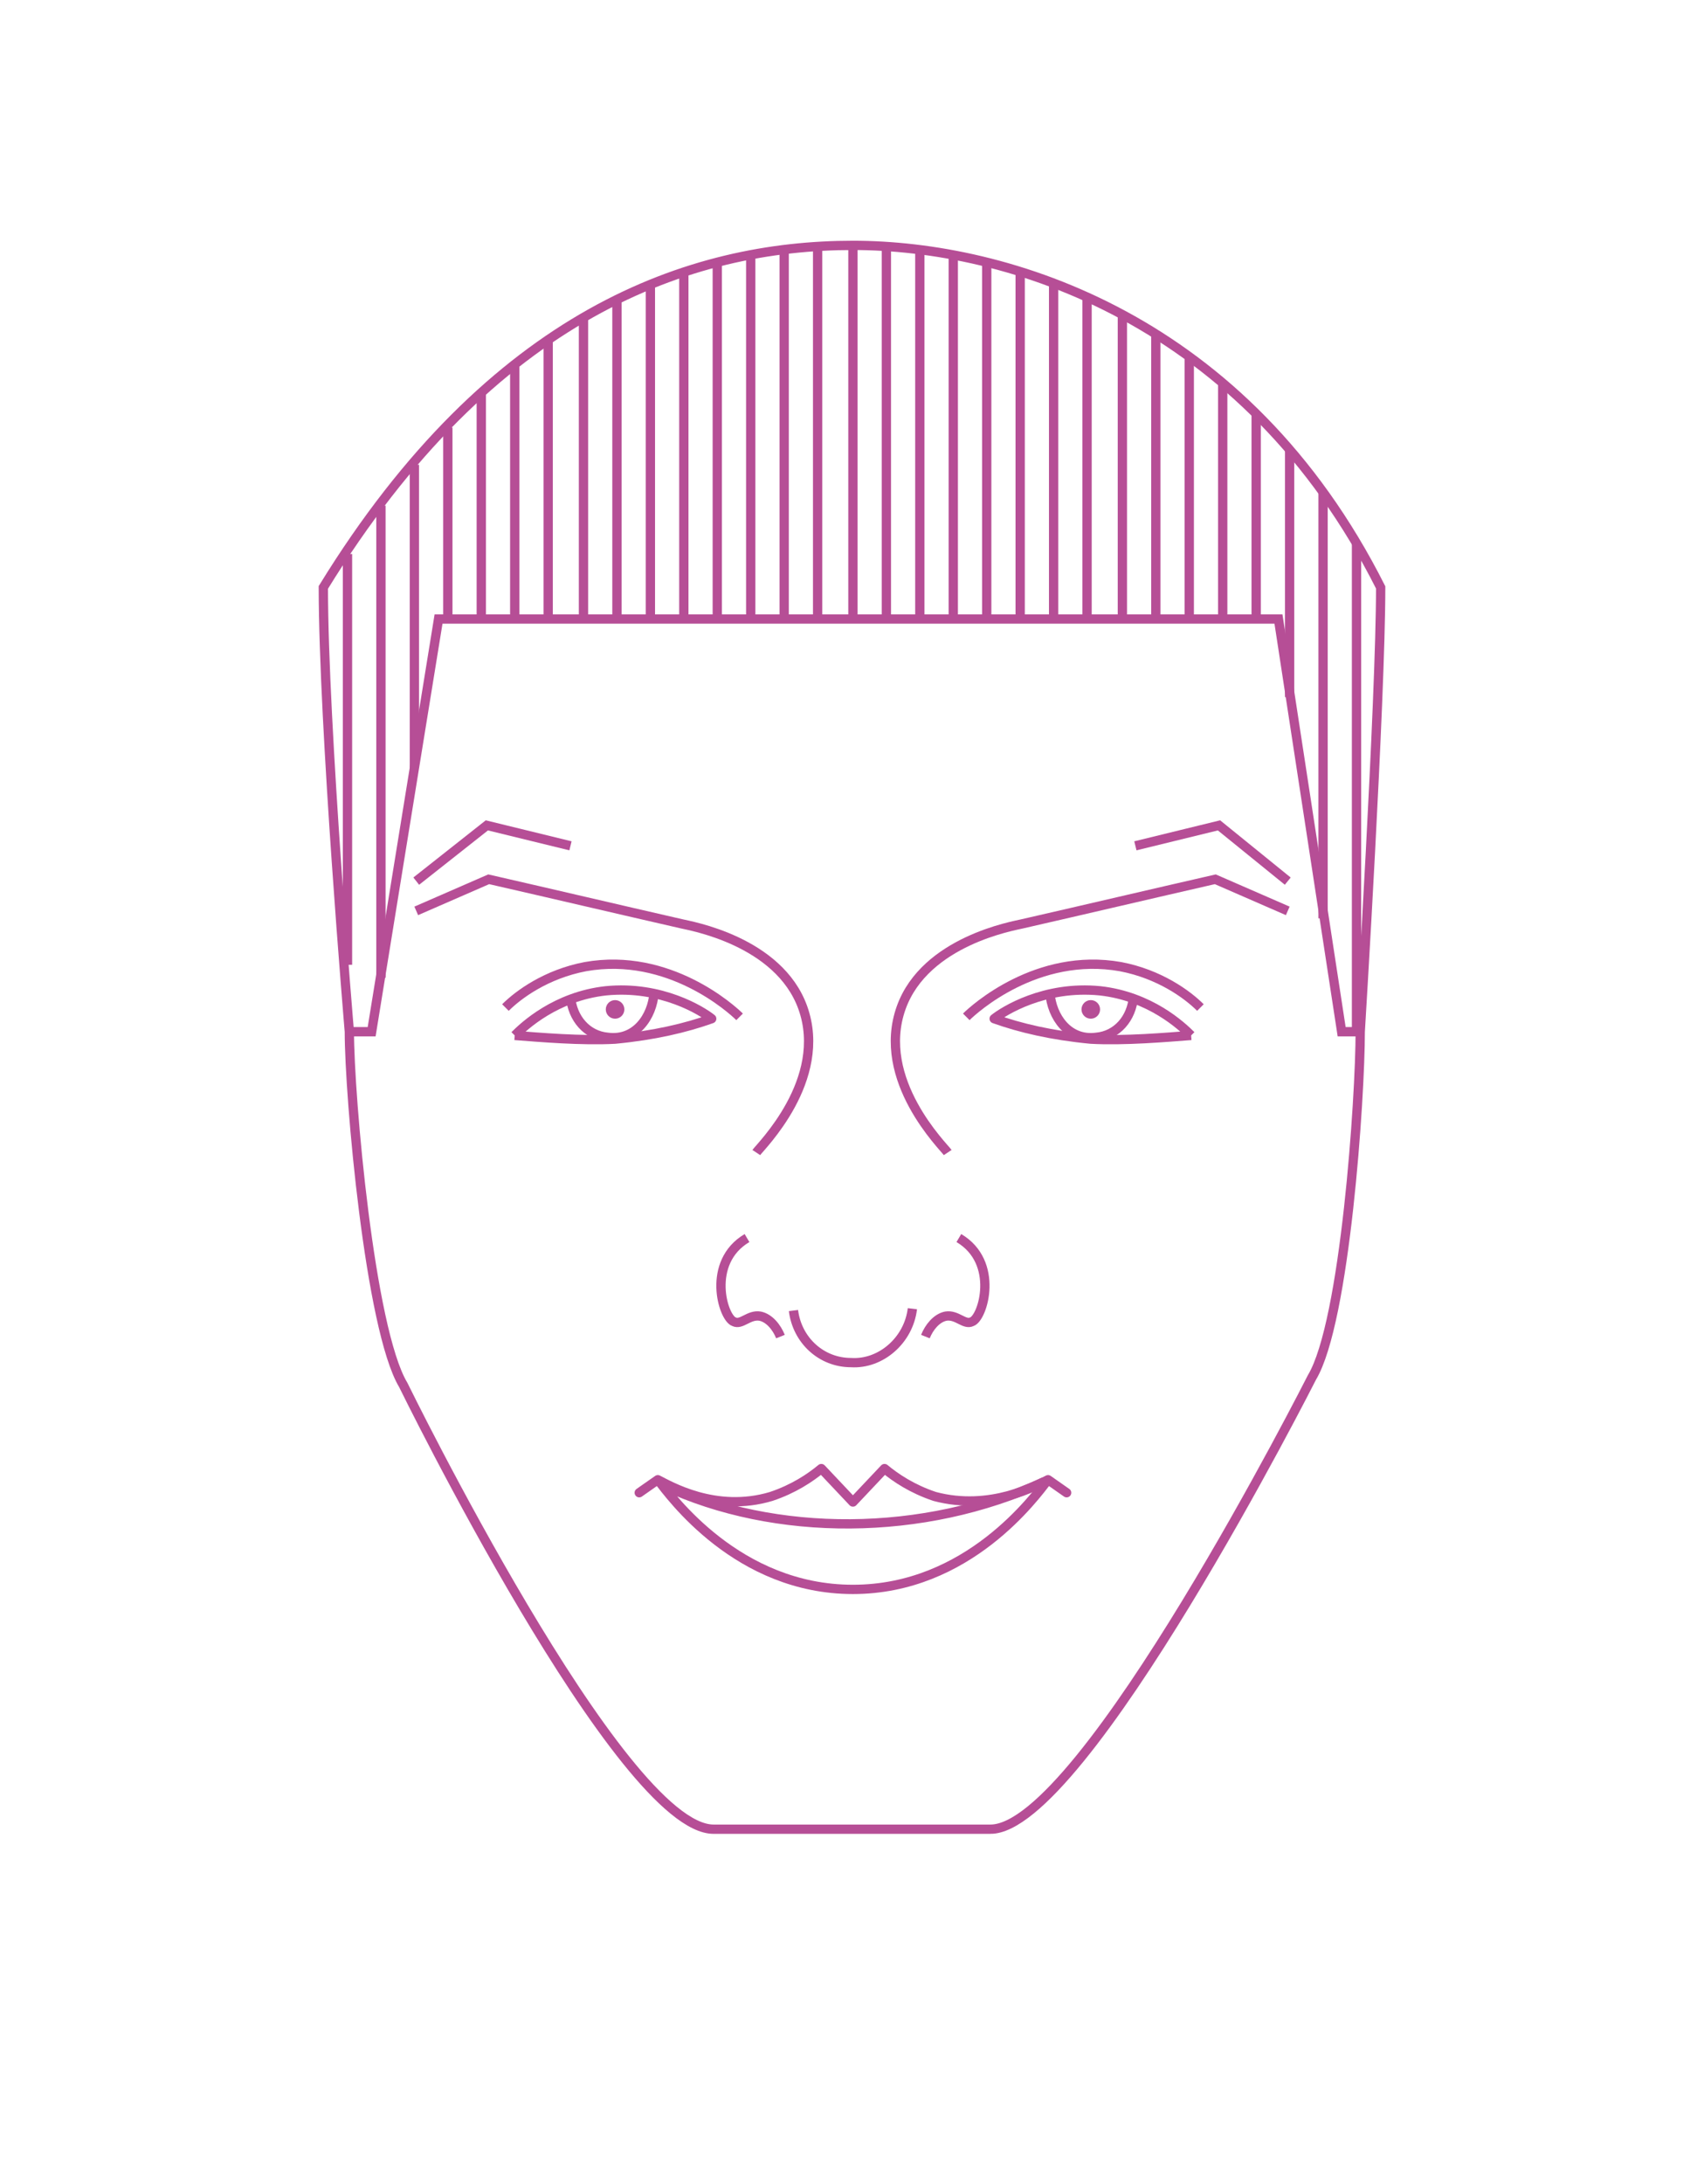 <svg xmlns="http://www.w3.org/2000/svg" viewBox="-139.9 300.5 91.7 117.5"><path fill="none" stroke="#B64E96" stroke-width=".5" stroke-miterlimit="10" d="M-86.6 398.9c5 0 17.3-24.3 17.3-24.3 1.8-3 2.6-15.1 2.6-18.6 0 0 1.1-17.9 1.1-23.9-7.3-14.5-20.1-18.4-28.4-18.4-8.7 0-19.4 3.6-28.5 18.4 0 7.4 1.4 23.9 1.4 23.9 0 3.5 1.1 16 2.9 19 0 0 11.7 23.9 16.7 23.9h14.9z"/><circle fill="#B64E96" cx="-81.2" cy="354.8" r=".5"/><path fill="none" stroke="#B64E96" stroke-width=".5" stroke-miterlimit="10" d="M-66.7 356h-1l-3.4-22.2h-45.2l-3.6 22.2h-1"/><path fill="none" stroke="#B64E96" stroke-width=".5" stroke-miterlimit="10" d="M-70.6 349.5l-3.9-1.7c-3.5.8-6.9 1.6-10.4 2.4-.4.1-5.2.9-6.5 4.5-1.4 3.9 2.3 7.5 2.5 7.8M-78.8 346l4.5-1.1 3.7 3"/><path fill="none" stroke="#B64E96" stroke-width=".5" stroke-linejoin="round" stroke-miterlimit="10" d="M-75.8 356.2c-.5-.5-2.2-2.1-4.9-2.4-3-.3-5.2 1.1-5.7 1.5 1.4.5 3.1.9 5.2 1.1 1.8.1 4.1-.1 5.4-.2"/><path fill="none" stroke="#B64E96" stroke-width=".5" stroke-linejoin="round" stroke-miterlimit="10" d="M-83.4 353.9c.1 1.3 1 2.6 2.5 2.4 1.1-.1 1.9-1 2-2.2"/><path fill="none" stroke="#B64E96" stroke-width=".5" stroke-linejoin="round" stroke-miterlimit="10" d="M-87.9 355.2c.4-.4 3.8-3.5 8.3-2.7 2.1.4 3.6 1.5 4.3 2.2M-97.2 371c.2 1.6 1.5 2.8 3.1 2.8 1.6.1 3.1-1.2 3.3-2.9M-90.1 372.4c.2-.5.6-1 1.1-1.1.6-.1 1 .5 1.4.3.6-.2 1.5-3.2-.7-4.5"/><circle fill="#B64E96" cx="-106.8" cy="354.8" r=".5"/><path fill="none" stroke="#B64E96" stroke-width=".5" stroke-miterlimit="10" d="M-117.5 349.5l3.9-1.7c3.5.8 6.9 1.6 10.4 2.4.4.1 5.2.9 6.5 4.5 1.4 3.9-2.3 7.5-2.5 7.8M-109.2 346l-4.5-1.1-3.8 3"/><path fill="none" stroke="#B64E96" stroke-width=".5" stroke-linejoin="round" stroke-miterlimit="10" d="M-112.2 356.2c.5-.5 2.2-2.1 4.9-2.4 3-.3 5.2 1.1 5.7 1.5-1.4.5-3.1.9-5.2 1.1-1.8.1-4.1-.1-5.4-.2"/><path fill="none" stroke="#B64E96" stroke-width=".5" stroke-linejoin="round" stroke-miterlimit="10" d="M-104.7 353.9c-.1 1.3-1 2.6-2.5 2.4-1.1-.1-1.9-1-2-2.2"/><path fill="none" stroke="#B64E96" stroke-width=".5" stroke-linejoin="round" stroke-miterlimit="10" d="M-100.1 355.2c-.4-.4-3.8-3.5-8.3-2.7-2.1.4-3.6 1.5-4.3 2.2M-97.9 372.4c-.2-.5-.6-1-1.1-1.1-.6-.1-1 .5-1.4.3-.6-.2-1.5-3.2.7-4.5"/><path fill="none" stroke="#B64E96" stroke-width=".5" stroke-linecap="round" stroke-linejoin="round" stroke-miterlimit="10" d="M-105.5 380.8l1-.7c.6.3 3.1 1.8 6.1.9 1.2-.4 2.1-1 2.7-1.5l1.7 1.8 1.7-1.8c.6.5 1.5 1.1 2.7 1.5 3 .8 5.5-.6 6.1-.9l1 .7"/><path fill="none" stroke="#B64E96" stroke-width=".5" stroke-miterlimit="10" d="M-104.5 380.1c.7.9 4.3 5.9 10.5 5.9s9.8-5 10.5-5.9M-104.2 380.4c6 2.8 14 2.8 20.5-.2M-112.2 320.2v13.6M-114 321.6v12.2M-115.8 323.5v10.3M-117.6 325.5v16.3M-110.4 318.8v15M-97.7 314v19.8M-94 313.7v20.1M-95.9 313.8v20M-106.7 316.7v17.1M-104.9 315.8v18M-103.1 315.2v18.6M-101.3 314.7v19.1M-99.5 314.2v19.6M-108.5 317.7v16.1M-119.4 327.7v25.4M-121.2 330.3v22.1M-75.9 319.6v14.1M-74.1 321.1v12.6M-72.3 322.7v11M-70.5 324.7V338M-77.7 318.4v15.3M-90.4 313.9v19.8M-92.2 313.7v20M-81.4 316.6v17.1M-83.2 315.8v17.9M-85 315.1v18.6M-86.8 314.6v19.1M-88.6 314.2v19.5M-79.5 317.4v16.3M-68.7 327v22.9M-66.9 329.7V356"/></svg>